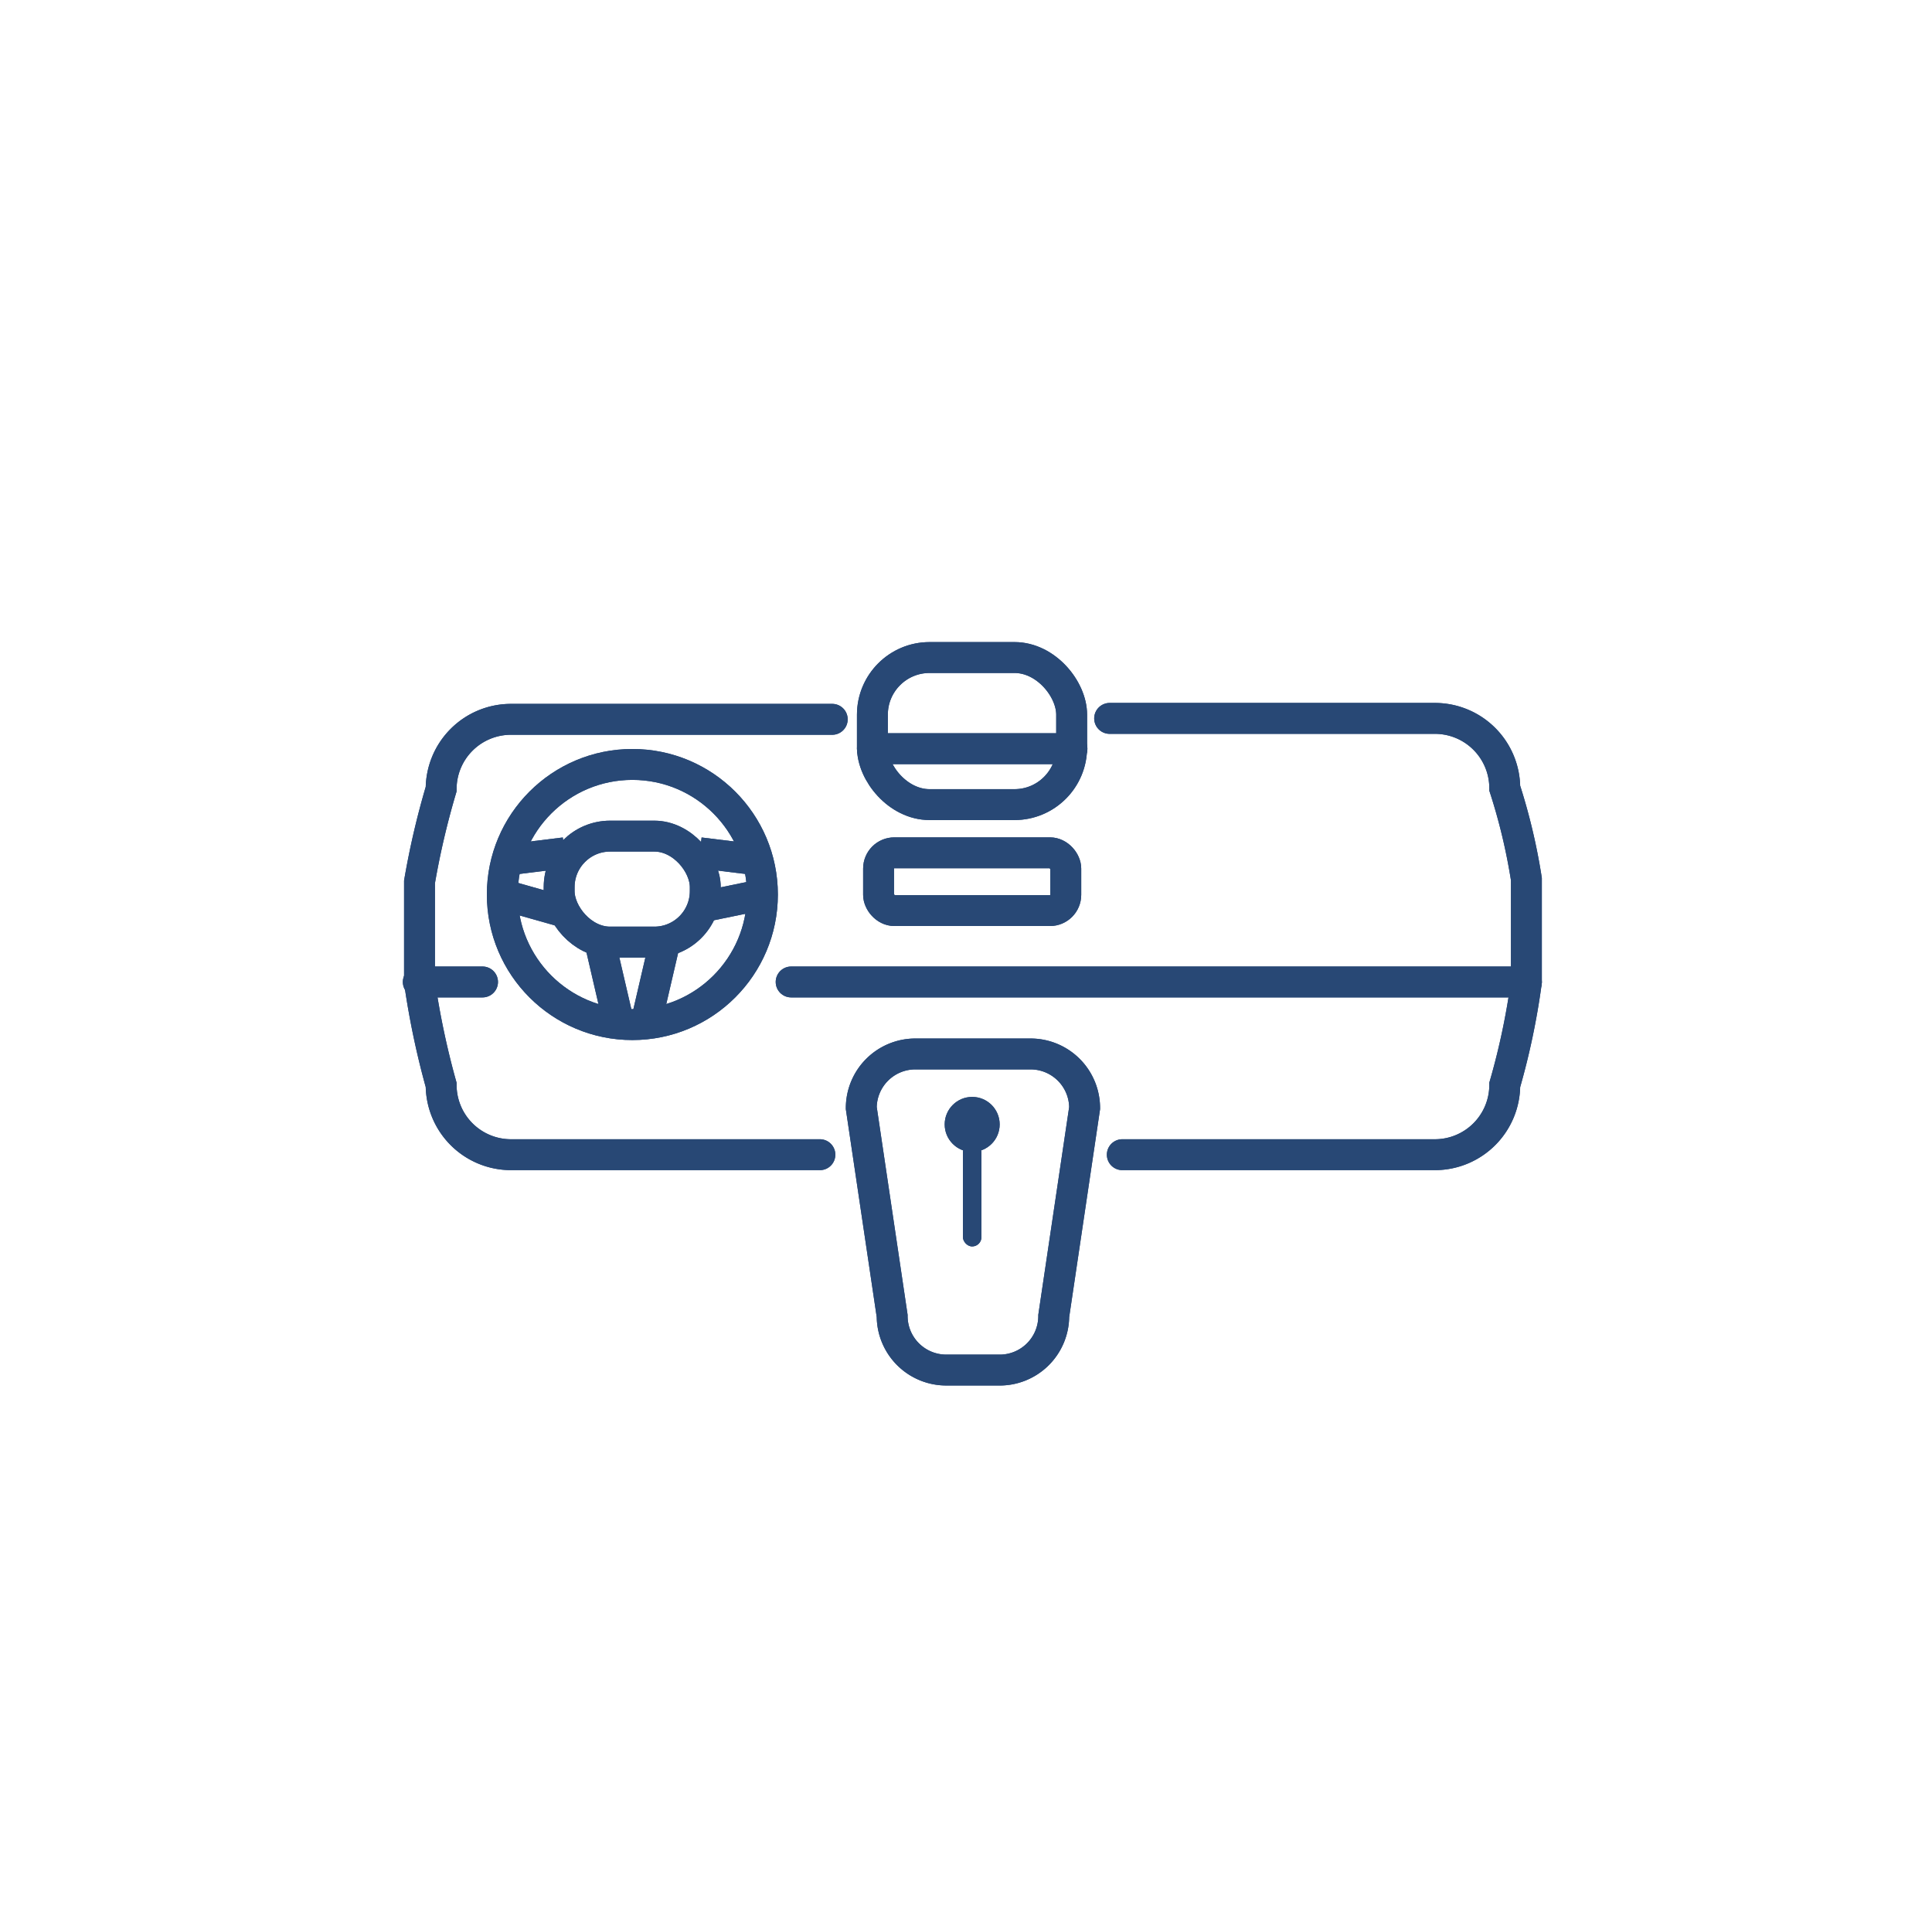 <svg xmlns="http://www.w3.org/2000/svg" viewBox="0 0 62.54 62.37"><defs><style>.cls-1,.cls-3,.cls-4{fill:none}.cls-1,.cls-3{stroke:#284875;stroke-miterlimit:10}.cls-1,.cls-4{stroke-linecap:round}.cls-2{fill:#284875}.cls-4{stroke:#2d96ce;stroke-linejoin:round;stroke-width:.5px;stroke-dasharray:13 11}.cls-4,.cls-5{opacity:0}.cls-6{fill:#ededed}</style></defs><title>internal</title><g id="Layer_2" data-name="Layer 2"><g id="Layer_2-2" data-name="Layer 2"><g id="_Group_" data-name="&lt;Group&gt;"><path id="_Path_" data-name="&lt;Path&gt;" class="cls-1" d="M35.92 23.25h10.53a2.26 2.26 0 0 1 2.26 2.26 19.2 19.2 0 0 1 .7 2.94v3.33a23.24 23.24 0 0 1-.7 3.33 2.26 2.26 0 0 1-2.26 2.26H36.33"/><path id="_Path_2" data-name="&lt;Path&gt;" class="cls-1" d="M26.54 37.37h-10a2.26 2.26 0 0 1-2.26-2.26 26.32 26.32 0 0 1-.7-3.33v-3.24a26.07 26.07 0 0 1 .7-3 2.26 2.26 0 0 1 2.26-2.26h10.4"/><path id="_Path_3" data-name="&lt;Path&gt;" class="cls-1" d="M32.31 44.34h-1.68a1.75 1.75 0 0 1-1.75-1.75l-1-6.73a1.75 1.75 0 0 1 1.75-1.75h3.73a1.75 1.75 0 0 1 1.75 1.75l-1 6.73a1.75 1.75 0 0 1-1.8 1.75z"/><circle id="_Path_4" data-name="&lt;Path&gt;" class="cls-1" cx="20.47" cy="28.95" r="4.21"/><rect id="_Rectangle_" data-name="&lt;Rectangle&gt;" class="cls-1" x="28.24" y="21.28" width="6.45" height="4.76" rx="1.85" ry="1.85"/><rect id="_Rectangle_2" data-name="&lt;Rectangle&gt;" class="cls-1" x="28.44" y="27.6" width="6.06" height="1.87" rx=".51" ry=".51"/><path id="_Path_5" data-name="&lt;Path&gt;" class="cls-1" d="M25.61 31.78h23.8"/><path id="_Path_6" data-name="&lt;Path&gt;" class="cls-1" d="M13.54 31.78h2.08"/><circle id="_Path_7" data-name="&lt;Path&gt;" class="cls-2" cx="31.47" cy="36.39" r=".89"/><rect id="_Rectangle_3" data-name="&lt;Rectangle&gt;" class="cls-2" x="31.17" y="36.99" width=".6" height="3.35" rx=".3" ry=".3"/><rect id="_Rectangle_4" data-name="&lt;Rectangle&gt;" class="cls-3" x="18.1" y="27.06" width="4.73" height="3.43" rx="1.65" ry="1.65"/><path id="_Path_8" data-name="&lt;Path&gt;" class="cls-3" d="M22.65 27.6l1.87.23"/><path id="_Path_9" data-name="&lt;Path&gt;" class="cls-3" d="M22.83 29.33l1.85-.38"/><path id="_Path_10" data-name="&lt;Path&gt;" class="cls-3" d="M18.28 27.6l-1.87.23"/><path id="_Path_11" data-name="&lt;Path&gt;" class="cls-3" d="M18.1 29.47l-1.84-.52"/><path id="_Path_12" data-name="&lt;Path&gt;" class="cls-3" d="M20.04 33.16l-.62-2.67"/><path id="_Path_13" data-name="&lt;Path&gt;" class="cls-3" d="M20.9 33.16l.62-2.67"/><path id="_Path_14" data-name="&lt;Path&gt;" class="cls-1" d="M28.24 24.23h6.46"/></g><g id="_Group_2" data-name="&lt;Group&gt;"><path id="_Path_15" data-name="&lt;Path&gt;" class="cls-1" d="M35.92 23.25h10.53a2.26 2.26 0 0 1 2.26 2.26 19.2 19.2 0 0 1 .7 2.94v3.33a23.24 23.24 0 0 1-.7 3.33 2.26 2.26 0 0 1-2.26 2.26H36.33"/><path id="_Path_16" data-name="&lt;Path&gt;" class="cls-1" d="M26.54 37.37h-10a2.26 2.26 0 0 1-2.26-2.26 26.32 26.32 0 0 1-.7-3.33v-3.24a26.07 26.07 0 0 1 .7-3 2.26 2.26 0 0 1 2.26-2.26h10.4"/><path id="_Path_17" data-name="&lt;Path&gt;" class="cls-1" d="M32.31 44.34h-1.68a1.75 1.75 0 0 1-1.75-1.75l-1-6.73a1.75 1.75 0 0 1 1.75-1.75h3.73a1.75 1.75 0 0 1 1.75 1.75l-1 6.73a1.75 1.75 0 0 1-1.8 1.75z"/><circle id="_Path_18" data-name="&lt;Path&gt;" class="cls-1" cx="20.47" cy="28.95" r="4.21"/><rect id="_Rectangle_5" data-name="&lt;Rectangle&gt;" class="cls-1" x="28.24" y="21.28" width="6.45" height="4.76" rx="1.85" ry="1.85"/><rect id="_Rectangle_6" data-name="&lt;Rectangle&gt;" class="cls-1" x="28.44" y="27.6" width="6.06" height="1.87" rx=".51" ry=".51"/><path id="_Path_19" data-name="&lt;Path&gt;" class="cls-1" d="M25.61 31.78h23.8"/><path id="_Path_20" data-name="&lt;Path&gt;" class="cls-1" d="M13.54 31.78h2.08"/><circle id="_Path_21" data-name="&lt;Path&gt;" class="cls-2" cx="31.47" cy="36.39" r=".89"/><rect id="_Rectangle_7" data-name="&lt;Rectangle&gt;" class="cls-2" x="31.17" y="36.99" width=".6" height="3.35" rx=".3" ry=".3"/><rect id="_Rectangle_8" data-name="&lt;Rectangle&gt;" class="cls-3" x="18.1" y="27.06" width="4.73" height="3.43" rx="1.65" ry="1.65"/><path id="_Path_22" data-name="&lt;Path&gt;" class="cls-3" d="M22.65 27.6l1.87.23"/><path id="_Path_23" data-name="&lt;Path&gt;" class="cls-3" d="M22.83 29.33l1.85-.38"/><path id="_Path_24" data-name="&lt;Path&gt;" class="cls-3" d="M18.28 27.6l-1.87.23"/><path id="_Path_25" data-name="&lt;Path&gt;" class="cls-3" d="M18.1 29.47l-1.84-.52"/><path id="_Path_26" data-name="&lt;Path&gt;" class="cls-3" d="M20.04 33.16l-.62-2.67"/><path id="_Path_27" data-name="&lt;Path&gt;" class="cls-3" d="M20.9 33.16l.62-2.67"/><path id="_Path_28" data-name="&lt;Path&gt;" class="cls-1" d="M28.24 24.23h6.46"/></g><circle id="_Path_29" data-name="&lt;Path&gt;" class="cls-4" cx="31.27" cy="30.67" r="24.25"/><g id="_Group_3" data-name="&lt;Group&gt;" class="cls-5"><circle id="_Path_30" data-name="&lt;Path&gt;" class="cls-6" cx="31.3" cy="1.37" r="1.37"/><circle class="cls-6" cx="40.34" cy="2.78" r="1.37"/><circle class="cls-6" cx="48.28" cy="6.67" r="1.37"/><circle class="cls-6" cx="54.68" cy="12.64" r="1.37"/><circle class="cls-6" cx="59.12" cy="20.24" r="1.37"/><circle class="cls-6" cx="61.17" cy="29.05" r="1.37"/><circle class="cls-6" cx="60.46" cy="38.27" r="1.37"/><circle class="cls-6" cx="57.15" cy="46.52" r="1.37"/><circle class="cls-6" cx="51.66" cy="53.35" r="1.37"/><circle class="cls-6" cx="44.43" cy="58.31" r="1.37"/><circle class="cls-6" cx="35.87" cy="61" r="1.37"/><circle class="cls-6" cx="26.6" cy="60.99" r="1.37"/><circle class="cls-6" cx="18.05" cy="58.29" r="1.37"/><circle class="cls-6" cx="10.83" cy="53.31" r="1.37"/><circle class="cls-6" cx="5.36" cy="46.47" r="1.37"/><circle class="cls-6" cx="2.06" cy="38.21" r="1.37"/><circle class="cls-6" cx="1.37" cy="28.99" r="1.37"/><circle class="cls-6" cx="3.43" cy="20.18" r="1.37"/><circle class="cls-6" cx="7.89" cy="12.59" r="1.37"/><circle class="cls-6" cx="14.3" cy="6.64" r="1.37"/><circle class="cls-6" cx="22.25" cy="2.76" r="1.37"/><circle id="_Path_31" data-name="&lt;Path&gt;" class="cls-6" cx="31.3" cy="1.37" r="1.37"/></g></g></g></svg>